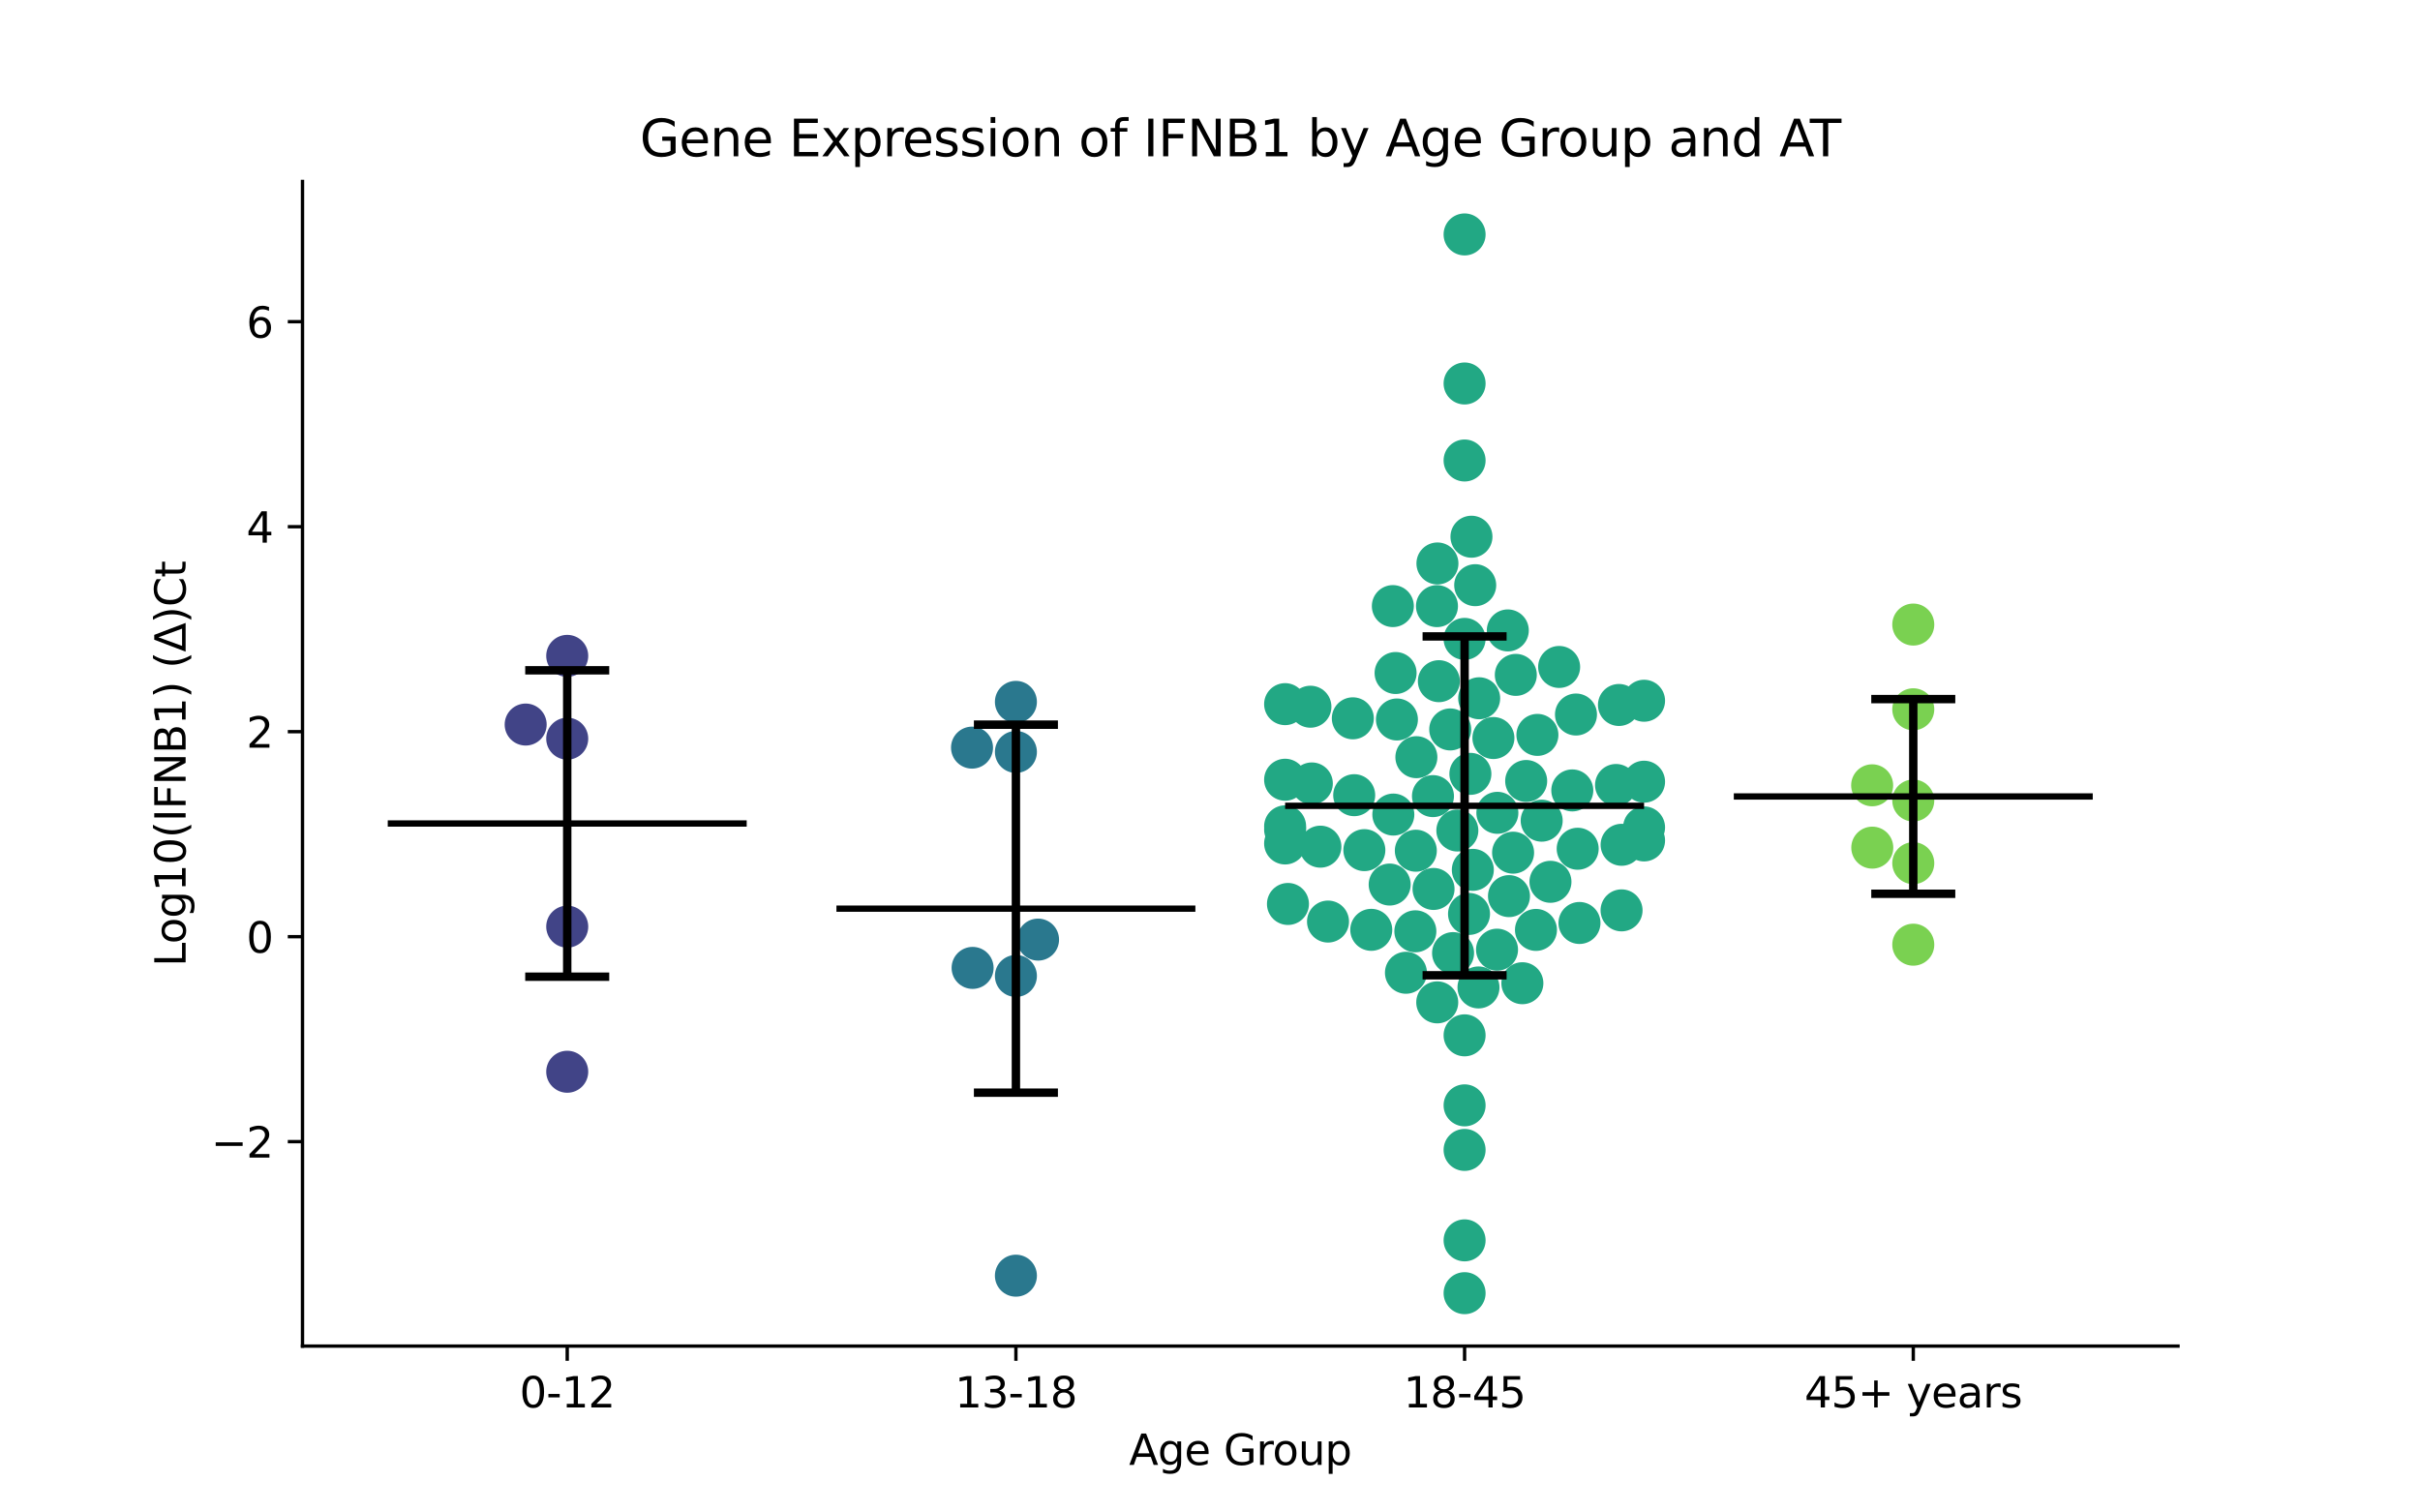<?xml version="1.0" encoding="utf-8" standalone="no"?>
<!DOCTYPE svg PUBLIC "-//W3C//DTD SVG 1.1//EN"
  "http://www.w3.org/Graphics/SVG/1.1/DTD/svg11.dtd">
<svg xmlns:xlink="http://www.w3.org/1999/xlink" width="576pt" height="360pt" viewBox="0 0 576 360" xmlns="http://www.w3.org/2000/svg" version="1.1">
 <defs>
  <style type="text/css">*{stroke-linejoin: round; stroke-linecap: butt}</style>
 </defs>
 <g id="figure_1">
  <g id="patch_1">
   <path d="M 0 360 
L 576 360 
L 576 0 
L 0 0 
z
" style="fill: #ffffff"/>
  </g>
  <g id="axes_1">
   <g id="patch_2">
    <path d="M 72 320.4 
L 518.4 320.4 
L 518.4 43.2 
L 72 43.2 
z
" style="fill: #ffffff"/>
   </g>
   <g id="PathCollection_1">
    <defs>
     <path id="C0_0_9b135fc3e0" d="M 0 5 
C 1.326 5 2.598 4.473 3.536 3.536 
C 4.473 2.598 5 1.326 5 -0 
C 5 -1.326 4.473 -2.598 3.536 -3.536 
C 2.598 -4.473 1.326 -5 0 -5 
C -1.326 -5 -2.598 -4.473 -3.536 -3.536 
C -4.473 -2.598 -5 -1.326 -5 0 
C -5 1.326 -4.473 2.598 -3.536 3.536 
C -2.598 4.473 -1.326 5 0 5 
z
"/>
    </defs>
    <g clip-path="url(#pac844cb99a)">
     <use xlink:href="#C0_0_9b135fc3e0" x="135.009" y="156.108" style="fill: #414487"/>
    </g>
    <g clip-path="url(#pac844cb99a)">
     <use xlink:href="#C0_0_9b135fc3e0" x="125.119" y="172.456" style="fill: #414487"/>
    </g>
    <g clip-path="url(#pac844cb99a)">
     <use xlink:href="#C0_0_9b135fc3e0" x="135.009" y="175.817" style="fill: #414487"/>
    </g>
    <g clip-path="url(#pac844cb99a)">
     <use xlink:href="#C0_0_9b135fc3e0" x="135.009" y="220.557" style="fill: #414487"/>
    </g>
    <g clip-path="url(#pac844cb99a)">
     <use xlink:href="#C0_0_9b135fc3e0" x="135.009" y="255.097" style="fill: #414487"/>
    </g>
   </g>
   <g id="PathCollection_2">
    <defs>
     <path id="C1_0_0a080a04d5" d="M 0 5 
C 1.326 5 2.598 4.473 3.536 3.536 
C 4.473 2.598 5 1.326 5 -0 
C 5 -1.326 4.473 -2.598 3.536 -3.536 
C 2.598 -4.473 1.326 -5 0 -5 
C -1.326 -5 -2.598 -4.473 -3.536 -3.536 
C -4.473 -2.598 -5 -1.326 -5 0 
C -5 1.326 -4.473 2.598 -3.536 3.536 
C -2.598 4.473 -1.326 5 0 5 
z
"/>
    </defs>
    <g clip-path="url(#pac844cb99a)">
     <use xlink:href="#C1_0_0a080a04d5" x="241.803" y="167.059" style="fill: #2a788e"/>
    </g>
    <g clip-path="url(#pac844cb99a)">
     <use xlink:href="#C1_0_0a080a04d5" x="241.803" y="303.636" style="fill: #2a788e"/>
    </g>
    <g clip-path="url(#pac844cb99a)">
     <use xlink:href="#C1_0_0a080a04d5" x="247.074" y="223.645" style="fill: #2a788e"/>
    </g>
    <g clip-path="url(#pac844cb99a)">
     <use xlink:href="#C1_0_0a080a04d5" x="231.497" y="230.378" style="fill: #2a788e"/>
    </g>
    <g clip-path="url(#pac844cb99a)">
     <use xlink:href="#C1_0_0a080a04d5" x="241.803" y="232.294" style="fill: #2a788e"/>
    </g>
    <g clip-path="url(#pac844cb99a)">
     <use xlink:href="#C1_0_0a080a04d5" x="231.358" y="177.949" style="fill: #2a788e"/>
    </g>
    <g clip-path="url(#pac844cb99a)">
     <use xlink:href="#C1_0_0a080a04d5" x="241.803" y="178.976" style="fill: #2a788e"/>
    </g>
   </g>
   <g id="PathCollection_3">
    <defs>
     <path id="C2_0_e06a144f30" d="M 0 5 
C 1.326 5 2.598 4.473 3.536 3.536 
C 4.473 2.598 5 1.326 5 -0 
C 5 -1.326 4.473 -2.598 3.536 -3.536 
C 2.598 -4.473 1.326 -5 0 -5 
C -1.326 -5 -2.598 -4.473 -3.536 -3.536 
C -4.473 -2.598 -5 -1.326 -5 0 
C -5 1.326 -4.473 2.598 -3.536 3.536 
C -2.598 4.473 -1.326 5 0 5 
z
"/>
    </defs>
    <g clip-path="url(#pac844cb99a)">
     <use xlink:href="#C2_0_e06a144f30" x="351.122" y="139.284" style="fill: #22a884"/>
    </g>
    <g clip-path="url(#pac844cb99a)">
     <use xlink:href="#C2_0_e06a144f30" x="348.597" y="307.8" style="fill: #22a884"/>
    </g>
    <g clip-path="url(#pac844cb99a)">
     <use xlink:href="#C2_0_e06a144f30" x="346.874" y="197.676" style="fill: #22a884"/>
    </g>
    <g clip-path="url(#pac844cb99a)">
     <use xlink:href="#C2_0_e06a144f30" x="391.315" y="166.789" style="fill: #22a884"/>
    </g>
    <g clip-path="url(#pac844cb99a)">
     <use xlink:href="#C2_0_e06a144f30" x="348.597" y="55.8" style="fill: #22a884"/>
    </g>
    <g clip-path="url(#pac844cb99a)">
     <use xlink:href="#C2_0_e06a144f30" x="332.491" y="171.251" style="fill: #22a884"/>
    </g>
    <g clip-path="url(#pac844cb99a)">
     <use xlink:href="#C2_0_e06a144f30" x="321.995" y="170.973" style="fill: #22a884"/>
    </g>
    <g clip-path="url(#pac844cb99a)">
     <use xlink:href="#C2_0_e06a144f30" x="342.021" y="144.272" style="fill: #22a884"/>
    </g>
    <g clip-path="url(#pac844cb99a)">
     <use xlink:href="#C2_0_e06a144f30" x="348.597" y="109.606" style="fill: #22a884"/>
    </g>
    <g clip-path="url(#pac844cb99a)">
     <use xlink:href="#C2_0_e06a144f30" x="352.065" y="166.201" style="fill: #22a884"/>
    </g>
    <g clip-path="url(#pac844cb99a)">
     <use xlink:href="#C2_0_e06a144f30" x="331.636" y="193.884" style="fill: #22a884"/>
    </g>
    <g clip-path="url(#pac844cb99a)">
     <use xlink:href="#C2_0_e06a144f30" x="305.879" y="185.593" style="fill: #22a884"/>
    </g>
    <g clip-path="url(#pac844cb99a)">
     <use xlink:href="#C2_0_e06a144f30" x="305.879" y="167.599" style="fill: #22a884"/>
    </g>
    <g clip-path="url(#pac844cb99a)">
     <use xlink:href="#C2_0_e06a144f30" x="391.315" y="186.06" style="fill: #22a884"/>
    </g>
    <g clip-path="url(#pac844cb99a)">
     <use xlink:href="#C2_0_e06a144f30" x="348.597" y="263.096" style="fill: #22a884"/>
    </g>
    <g clip-path="url(#pac844cb99a)">
     <use xlink:href="#C2_0_e06a144f30" x="305.879" y="197.453" style="fill: #22a884"/>
    </g>
    <g clip-path="url(#pac844cb99a)">
     <use xlink:href="#C2_0_e06a144f30" x="322.321" y="189.269" style="fill: #22a884"/>
    </g>
    <g clip-path="url(#pac844cb99a)">
     <use xlink:href="#C2_0_e06a144f30" x="314.275" y="201.523" style="fill: #22a884"/>
    </g>
    <g clip-path="url(#pac844cb99a)">
     <use xlink:href="#C2_0_e06a144f30" x="350.232" y="127.75" style="fill: #22a884"/>
    </g>
    <g clip-path="url(#pac844cb99a)">
     <use xlink:href="#C2_0_e06a144f30" x="337.121" y="180.226" style="fill: #22a884"/>
    </g>
    <g clip-path="url(#pac844cb99a)">
     <use xlink:href="#C2_0_e06a144f30" x="384.643" y="186.842" style="fill: #22a884"/>
    </g>
    <g clip-path="url(#pac844cb99a)">
     <use xlink:href="#C2_0_e06a144f30" x="349.652" y="217.532" style="fill: #22a884"/>
    </g>
    <g clip-path="url(#pac844cb99a)">
     <use xlink:href="#C2_0_e06a144f30" x="363.255" y="185.892" style="fill: #22a884"/>
    </g>
    <g clip-path="url(#pac844cb99a)">
     <use xlink:href="#C2_0_e06a144f30" x="375.11" y="170.069" style="fill: #22a884"/>
    </g>
    <g clip-path="url(#pac844cb99a)">
     <use xlink:href="#C2_0_e06a144f30" x="366.945" y="195.337" style="fill: #22a884"/>
    </g>
    <g clip-path="url(#pac844cb99a)">
     <use xlink:href="#C2_0_e06a144f30" x="385.958" y="216.685" style="fill: #22a884"/>
    </g>
    <g clip-path="url(#pac844cb99a)">
     <use xlink:href="#C2_0_e06a144f30" x="345.179" y="173.619" style="fill: #22a884"/>
    </g>
    <g clip-path="url(#pac844cb99a)">
     <use xlink:href="#C2_0_e06a144f30" x="348.597" y="295.229" style="fill: #22a884"/>
    </g>
    <g clip-path="url(#pac844cb99a)">
     <use xlink:href="#C2_0_e06a144f30" x="311.903" y="168.213" style="fill: #22a884"/>
    </g>
    <g clip-path="url(#pac844cb99a)">
     <use xlink:href="#C2_0_e06a144f30" x="348.597" y="273.701" style="fill: #22a884"/>
    </g>
    <g clip-path="url(#pac844cb99a)">
     <use xlink:href="#C2_0_e06a144f30" x="360.789" y="160.636" style="fill: #22a884"/>
    </g>
    <g clip-path="url(#pac844cb99a)">
     <use xlink:href="#C2_0_e06a144f30" x="348.597" y="246.429" style="fill: #22a884"/>
    </g>
    <g clip-path="url(#pac844cb99a)">
     <use xlink:href="#C2_0_e06a144f30" x="356.398" y="193.466" style="fill: #22a884"/>
    </g>
    <g clip-path="url(#pac844cb99a)">
     <use xlink:href="#C2_0_e06a144f30" x="348.597" y="91.276" style="fill: #22a884"/>
    </g>
    <g clip-path="url(#pac844cb99a)">
     <use xlink:href="#C2_0_e06a144f30" x="342.088" y="238.582" style="fill: #22a884"/>
    </g>
    <g clip-path="url(#pac844cb99a)">
     <use xlink:href="#C2_0_e06a144f30" x="336.99" y="202.486" style="fill: #22a884"/>
    </g>
    <g clip-path="url(#pac844cb99a)">
     <use xlink:href="#C2_0_e06a144f30" x="349.974" y="184.193" style="fill: #22a884"/>
    </g>
    <g clip-path="url(#pac844cb99a)">
     <use xlink:href="#C2_0_e06a144f30" x="342.473" y="162.134" style="fill: #22a884"/>
    </g>
    <g clip-path="url(#pac844cb99a)">
     <use xlink:href="#C2_0_e06a144f30" x="342.134" y="134.115" style="fill: #22a884"/>
    </g>
    <g clip-path="url(#pac844cb99a)">
     <use xlink:href="#C2_0_e06a144f30" x="374.231" y="188.136" style="fill: #22a884"/>
    </g>
    <g clip-path="url(#pac844cb99a)">
     <use xlink:href="#C2_0_e06a144f30" x="331.521" y="144.263" style="fill: #22a884"/>
    </g>
    <g clip-path="url(#pac844cb99a)">
     <use xlink:href="#C2_0_e06a144f30" x="305.879" y="200.761" style="fill: #22a884"/>
    </g>
    <g clip-path="url(#pac844cb99a)">
     <use xlink:href="#C2_0_e06a144f30" x="391.315" y="196.938" style="fill: #22a884"/>
    </g>
    <g clip-path="url(#pac844cb99a)">
     <use xlink:href="#C2_0_e06a144f30" x="312.24" y="186.472" style="fill: #22a884"/>
    </g>
    <g clip-path="url(#pac844cb99a)">
     <use xlink:href="#C2_0_e06a144f30" x="385.336" y="167.798" style="fill: #22a884"/>
    </g>
    <g clip-path="url(#pac844cb99a)">
     <use xlink:href="#C2_0_e06a144f30" x="355.457" y="175.665" style="fill: #22a884"/>
    </g>
    <g clip-path="url(#pac844cb99a)">
     <use xlink:href="#C2_0_e06a144f30" x="362.35" y="234.026" style="fill: #22a884"/>
    </g>
    <g clip-path="url(#pac844cb99a)">
     <use xlink:href="#C2_0_e06a144f30" x="305.879" y="196.683" style="fill: #22a884"/>
    </g>
    <g clip-path="url(#pac844cb99a)">
     <use xlink:href="#C2_0_e06a144f30" x="348.597" y="152.068" style="fill: #22a884"/>
    </g>
    <g clip-path="url(#pac844cb99a)">
     <use xlink:href="#C2_0_e06a144f30" x="360.141" y="202.953" style="fill: #22a884"/>
    </g>
    <g clip-path="url(#pac844cb99a)">
     <use xlink:href="#C2_0_e06a144f30" x="358.882" y="150.053" style="fill: #22a884"/>
    </g>
    <g clip-path="url(#pac844cb99a)">
     <use xlink:href="#C2_0_e06a144f30" x="371.1" y="158.748" style="fill: #22a884"/>
    </g>
    <g clip-path="url(#pac844cb99a)">
     <use xlink:href="#C2_0_e06a144f30" x="324.739" y="202.35" style="fill: #22a884"/>
    </g>
    <g clip-path="url(#pac844cb99a)">
     <use xlink:href="#C2_0_e06a144f30" x="334.638" y="231.535" style="fill: #22a884"/>
    </g>
    <g clip-path="url(#pac844cb99a)">
     <use xlink:href="#C2_0_e06a144f30" x="375.514" y="202.018" style="fill: #22a884"/>
    </g>
    <g clip-path="url(#pac844cb99a)">
     <use xlink:href="#C2_0_e06a144f30" x="326.384" y="221.318" style="fill: #22a884"/>
    </g>
    <g clip-path="url(#pac844cb99a)">
     <use xlink:href="#C2_0_e06a144f30" x="356.319" y="226.04" style="fill: #22a884"/>
    </g>
    <g clip-path="url(#pac844cb99a)">
     <use xlink:href="#C2_0_e06a144f30" x="330.765" y="210.539" style="fill: #22a884"/>
    </g>
    <g clip-path="url(#pac844cb99a)">
     <use xlink:href="#C2_0_e06a144f30" x="350.558" y="207.04" style="fill: #22a884"/>
    </g>
    <g clip-path="url(#pac844cb99a)">
     <use xlink:href="#C2_0_e06a144f30" x="385.967" y="201.078" style="fill: #22a884"/>
    </g>
    <g clip-path="url(#pac844cb99a)">
     <use xlink:href="#C2_0_e06a144f30" x="345.854" y="226.855" style="fill: #22a884"/>
    </g>
    <g clip-path="url(#pac844cb99a)">
     <use xlink:href="#C2_0_e06a144f30" x="341.207" y="211.589" style="fill: #22a884"/>
    </g>
    <g clip-path="url(#pac844cb99a)">
     <use xlink:href="#C2_0_e06a144f30" x="306.555" y="215.16" style="fill: #22a884"/>
    </g>
    <g clip-path="url(#pac844cb99a)">
     <use xlink:href="#C2_0_e06a144f30" x="359.162" y="213.293" style="fill: #22a884"/>
    </g>
    <g clip-path="url(#pac844cb99a)">
     <use xlink:href="#C2_0_e06a144f30" x="332.173" y="160.19" style="fill: #22a884"/>
    </g>
    <g clip-path="url(#pac844cb99a)">
     <use xlink:href="#C2_0_e06a144f30" x="369.034" y="209.887" style="fill: #22a884"/>
    </g>
    <g clip-path="url(#pac844cb99a)">
     <use xlink:href="#C2_0_e06a144f30" x="351.903" y="235.029" style="fill: #22a884"/>
    </g>
    <g clip-path="url(#pac844cb99a)">
     <use xlink:href="#C2_0_e06a144f30" x="316.089" y="219.35" style="fill: #22a884"/>
    </g>
    <g clip-path="url(#pac844cb99a)">
     <use xlink:href="#C2_0_e06a144f30" x="365.585" y="221.337" style="fill: #22a884"/>
    </g>
    <g clip-path="url(#pac844cb99a)">
     <use xlink:href="#C2_0_e06a144f30" x="336.878" y="221.667" style="fill: #22a884"/>
    </g>
    <g clip-path="url(#pac844cb99a)">
     <use xlink:href="#C2_0_e06a144f30" x="391.315" y="200.039" style="fill: #22a884"/>
    </g>
    <g clip-path="url(#pac844cb99a)">
     <use xlink:href="#C2_0_e06a144f30" x="365.928" y="174.92" style="fill: #22a884"/>
    </g>
    <g clip-path="url(#pac844cb99a)">
     <use xlink:href="#C2_0_e06a144f30" x="341.07" y="189.492" style="fill: #22a884"/>
    </g>
    <g clip-path="url(#pac844cb99a)">
     <use xlink:href="#C2_0_e06a144f30" x="375.941" y="219.685" style="fill: #22a884"/>
    </g>
   </g>
   <g id="PathCollection_4">
    <defs>
     <path id="C3_0_643bc272af" d="M 0 5 
C 1.326 5 2.598 4.473 3.536 3.536 
C 4.473 2.598 5 1.326 5 -0 
C 5 -1.326 4.473 -2.598 3.536 -3.536 
C 2.598 -4.473 1.326 -5 0 -5 
C -1.326 -5 -2.598 -4.473 -3.536 -3.536 
C -4.473 -2.598 -5 -1.326 -5 0 
C -5 1.326 -4.473 2.598 -3.536 3.536 
C -2.598 4.473 -1.326 5 0 5 
z
"/>
    </defs>
    <g clip-path="url(#pac844cb99a)">
     <use xlink:href="#C3_0_643bc272af" x="455.391" y="148.658" style="fill: #7ad151"/>
    </g>
    <g clip-path="url(#pac844cb99a)">
     <use xlink:href="#C3_0_643bc272af" x="455.391" y="205.451" style="fill: #7ad151"/>
    </g>
    <g clip-path="url(#pac844cb99a)">
     <use xlink:href="#C3_0_643bc272af" x="445.603" y="186.917" style="fill: #7ad151"/>
    </g>
    <g clip-path="url(#pac844cb99a)">
     <use xlink:href="#C3_0_643bc272af" x="455.391" y="168.825" style="fill: #7ad151"/>
    </g>
    <g clip-path="url(#pac844cb99a)">
     <use xlink:href="#C3_0_643bc272af" x="455.391" y="190.535" style="fill: #7ad151"/>
    </g>
    <g clip-path="url(#pac844cb99a)">
     <use xlink:href="#C3_0_643bc272af" x="445.635" y="201.755" style="fill: #7ad151"/>
    </g>
    <g clip-path="url(#pac844cb99a)">
     <use xlink:href="#C3_0_643bc272af" x="455.391" y="224.854" style="fill: #7ad151"/>
    </g>
   </g>
   <g id="matplotlib.axis_1">
    <g id="xtick_1">
     <g id="line2d_1">
      <defs>
       <path id="md1a06139c4" d="M 0 0 
L 0 3.5 
" style="stroke: #000000; stroke-width: 0.8"/>
      </defs>
      <g>
       <use xlink:href="#md1a06139c4" x="135.009" y="320.4" style="stroke: #000000; stroke-width: 0.8"/>
      </g>
     </g>
     <g id="text_1">
      <!-- 0-12 -->
      <g transform="translate(123.661 334.998) scale(0.1 -0.1)">
       <defs>
        <path id="DejaVuSans-30" d="M 2034 4250 
Q 1547 4250 1301 3770 
Q 1056 3291 1056 2328 
Q 1056 1369 1301 889 
Q 1547 409 2034 409 
Q 2525 409 2770 889 
Q 3016 1369 3016 2328 
Q 3016 3291 2770 3770 
Q 2525 4250 2034 4250 
z
M 2034 4750 
Q 2819 4750 3233 4129 
Q 3647 3509 3647 2328 
Q 3647 1150 3233 529 
Q 2819 -91 2034 -91 
Q 1250 -91 836 529 
Q 422 1150 422 2328 
Q 422 3509 836 4129 
Q 1250 4750 2034 4750 
z
" transform="scale(0.016)"/>
        <path id="DejaVuSans-2d" d="M 313 2009 
L 1997 2009 
L 1997 1497 
L 313 1497 
L 313 2009 
z
" transform="scale(0.016)"/>
        <path id="DejaVuSans-31" d="M 794 531 
L 1825 531 
L 1825 4091 
L 703 3866 
L 703 4441 
L 1819 4666 
L 2450 4666 
L 2450 531 
L 3481 531 
L 3481 0 
L 794 0 
L 794 531 
z
" transform="scale(0.016)"/>
        <path id="DejaVuSans-32" d="M 1228 531 
L 3431 531 
L 3431 0 
L 469 0 
L 469 531 
Q 828 903 1448 1529 
Q 2069 2156 2228 2338 
Q 2531 2678 2651 2914 
Q 2772 3150 2772 3378 
Q 2772 3750 2511 3984 
Q 2250 4219 1831 4219 
Q 1534 4219 1204 4116 
Q 875 4013 500 3803 
L 500 4441 
Q 881 4594 1212 4672 
Q 1544 4750 1819 4750 
Q 2544 4750 2975 4387 
Q 3406 4025 3406 3419 
Q 3406 3131 3298 2873 
Q 3191 2616 2906 2266 
Q 2828 2175 2409 1742 
Q 1991 1309 1228 531 
z
" transform="scale(0.016)"/>
       </defs>
       <use xlink:href="#DejaVuSans-30"/>
       <use xlink:href="#DejaVuSans-2d" x="63.623"/>
       <use xlink:href="#DejaVuSans-31" x="99.707"/>
       <use xlink:href="#DejaVuSans-32" x="163.33"/>
      </g>
     </g>
    </g>
    <g id="xtick_2">
     <g id="line2d_2">
      <g>
       <use xlink:href="#md1a06139c4" x="241.803" y="320.4" style="stroke: #000000; stroke-width: 0.8"/>
      </g>
     </g>
     <g id="text_2">
      <!-- 13-18 -->
      <g transform="translate(227.274 334.998) scale(0.1 -0.1)">
       <defs>
        <path id="DejaVuSans-33" d="M 2597 2516 
Q 3050 2419 3304 2112 
Q 3559 1806 3559 1356 
Q 3559 666 3084 287 
Q 2609 -91 1734 -91 
Q 1441 -91 1130 -33 
Q 819 25 488 141 
L 488 750 
Q 750 597 1062 519 
Q 1375 441 1716 441 
Q 2309 441 2620 675 
Q 2931 909 2931 1356 
Q 2931 1769 2642 2001 
Q 2353 2234 1838 2234 
L 1294 2234 
L 1294 2753 
L 1863 2753 
Q 2328 2753 2575 2939 
Q 2822 3125 2822 3475 
Q 2822 3834 2567 4026 
Q 2313 4219 1838 4219 
Q 1578 4219 1281 4162 
Q 984 4106 628 3988 
L 628 4550 
Q 988 4650 1302 4700 
Q 1616 4750 1894 4750 
Q 2613 4750 3031 4423 
Q 3450 4097 3450 3541 
Q 3450 3153 3228 2886 
Q 3006 2619 2597 2516 
z
" transform="scale(0.016)"/>
        <path id="DejaVuSans-38" d="M 2034 2216 
Q 1584 2216 1326 1975 
Q 1069 1734 1069 1313 
Q 1069 891 1326 650 
Q 1584 409 2034 409 
Q 2484 409 2743 651 
Q 3003 894 3003 1313 
Q 3003 1734 2745 1975 
Q 2488 2216 2034 2216 
z
M 1403 2484 
Q 997 2584 770 2862 
Q 544 3141 544 3541 
Q 544 4100 942 4425 
Q 1341 4750 2034 4750 
Q 2731 4750 3128 4425 
Q 3525 4100 3525 3541 
Q 3525 3141 3298 2862 
Q 3072 2584 2669 2484 
Q 3125 2378 3379 2068 
Q 3634 1759 3634 1313 
Q 3634 634 3220 271 
Q 2806 -91 2034 -91 
Q 1263 -91 848 271 
Q 434 634 434 1313 
Q 434 1759 690 2068 
Q 947 2378 1403 2484 
z
M 1172 3481 
Q 1172 3119 1398 2916 
Q 1625 2713 2034 2713 
Q 2441 2713 2670 2916 
Q 2900 3119 2900 3481 
Q 2900 3844 2670 4047 
Q 2441 4250 2034 4250 
Q 1625 4250 1398 4047 
Q 1172 3844 1172 3481 
z
" transform="scale(0.016)"/>
       </defs>
       <use xlink:href="#DejaVuSans-31"/>
       <use xlink:href="#DejaVuSans-33" x="63.623"/>
       <use xlink:href="#DejaVuSans-2d" x="127.246"/>
       <use xlink:href="#DejaVuSans-31" x="163.33"/>
       <use xlink:href="#DejaVuSans-38" x="226.953"/>
      </g>
     </g>
    </g>
    <g id="xtick_3">
     <g id="line2d_3">
      <g>
       <use xlink:href="#md1a06139c4" x="348.597" y="320.4" style="stroke: #000000; stroke-width: 0.8"/>
      </g>
     </g>
     <g id="text_3">
      <!-- 18-45 -->
      <g transform="translate(334.068 334.998) scale(0.1 -0.1)">
       <defs>
        <path id="DejaVuSans-34" d="M 2419 4116 
L 825 1625 
L 2419 1625 
L 2419 4116 
z
M 2253 4666 
L 3047 4666 
L 3047 1625 
L 3713 1625 
L 3713 1100 
L 3047 1100 
L 3047 0 
L 2419 0 
L 2419 1100 
L 313 1100 
L 313 1709 
L 2253 4666 
z
" transform="scale(0.016)"/>
        <path id="DejaVuSans-35" d="M 691 4666 
L 3169 4666 
L 3169 4134 
L 1269 4134 
L 1269 2991 
Q 1406 3038 1543 3061 
Q 1681 3084 1819 3084 
Q 2600 3084 3056 2656 
Q 3513 2228 3513 1497 
Q 3513 744 3044 326 
Q 2575 -91 1722 -91 
Q 1428 -91 1123 -41 
Q 819 9 494 109 
L 494 744 
Q 775 591 1075 516 
Q 1375 441 1709 441 
Q 2250 441 2565 725 
Q 2881 1009 2881 1497 
Q 2881 1984 2565 2268 
Q 2250 2553 1709 2553 
Q 1456 2553 1204 2497 
Q 953 2441 691 2322 
L 691 4666 
z
" transform="scale(0.016)"/>
       </defs>
       <use xlink:href="#DejaVuSans-31"/>
       <use xlink:href="#DejaVuSans-38" x="63.623"/>
       <use xlink:href="#DejaVuSans-2d" x="127.246"/>
       <use xlink:href="#DejaVuSans-34" x="163.33"/>
       <use xlink:href="#DejaVuSans-35" x="226.953"/>
      </g>
     </g>
    </g>
    <g id="xtick_4">
     <g id="line2d_4">
      <g>
       <use xlink:href="#md1a06139c4" x="455.391" y="320.4" style="stroke: #000000; stroke-width: 0.8"/>
      </g>
     </g>
     <g id="text_4">
      <!-- 45+ years -->
      <g transform="translate(429.49 334.998) scale(0.1 -0.1)">
       <defs>
        <path id="DejaVuSans-2b" d="M 2944 4013 
L 2944 2272 
L 4684 2272 
L 4684 1741 
L 2944 1741 
L 2944 0 
L 2419 0 
L 2419 1741 
L 678 1741 
L 678 2272 
L 2419 2272 
L 2419 4013 
L 2944 4013 
z
" transform="scale(0.016)"/>
        <path id="DejaVuSans-20" transform="scale(0.016)"/>
        <path id="DejaVuSans-79" d="M 2059 -325 
Q 1816 -950 1584 -1140 
Q 1353 -1331 966 -1331 
L 506 -1331 
L 506 -850 
L 844 -850 
Q 1081 -850 1212 -737 
Q 1344 -625 1503 -206 
L 1606 56 
L 191 3500 
L 800 3500 
L 1894 763 
L 2988 3500 
L 3597 3500 
L 2059 -325 
z
" transform="scale(0.016)"/>
        <path id="DejaVuSans-65" d="M 3597 1894 
L 3597 1613 
L 953 1613 
Q 991 1019 1311 708 
Q 1631 397 2203 397 
Q 2534 397 2845 478 
Q 3156 559 3463 722 
L 3463 178 
Q 3153 47 2828 -22 
Q 2503 -91 2169 -91 
Q 1331 -91 842 396 
Q 353 884 353 1716 
Q 353 2575 817 3079 
Q 1281 3584 2069 3584 
Q 2775 3584 3186 3129 
Q 3597 2675 3597 1894 
z
M 3022 2063 
Q 3016 2534 2758 2815 
Q 2500 3097 2075 3097 
Q 1594 3097 1305 2825 
Q 1016 2553 972 2059 
L 3022 2063 
z
" transform="scale(0.016)"/>
        <path id="DejaVuSans-61" d="M 2194 1759 
Q 1497 1759 1228 1600 
Q 959 1441 959 1056 
Q 959 750 1161 570 
Q 1363 391 1709 391 
Q 2188 391 2477 730 
Q 2766 1069 2766 1631 
L 2766 1759 
L 2194 1759 
z
M 3341 1997 
L 3341 0 
L 2766 0 
L 2766 531 
Q 2569 213 2275 61 
Q 1981 -91 1556 -91 
Q 1019 -91 701 211 
Q 384 513 384 1019 
Q 384 1609 779 1909 
Q 1175 2209 1959 2209 
L 2766 2209 
L 2766 2266 
Q 2766 2663 2505 2880 
Q 2244 3097 1772 3097 
Q 1472 3097 1187 3025 
Q 903 2953 641 2809 
L 641 3341 
Q 956 3463 1253 3523 
Q 1550 3584 1831 3584 
Q 2591 3584 2966 3190 
Q 3341 2797 3341 1997 
z
" transform="scale(0.016)"/>
        <path id="DejaVuSans-72" d="M 2631 2963 
Q 2534 3019 2420 3045 
Q 2306 3072 2169 3072 
Q 1681 3072 1420 2755 
Q 1159 2438 1159 1844 
L 1159 0 
L 581 0 
L 581 3500 
L 1159 3500 
L 1159 2956 
Q 1341 3275 1631 3429 
Q 1922 3584 2338 3584 
Q 2397 3584 2469 3576 
Q 2541 3569 2628 3553 
L 2631 2963 
z
" transform="scale(0.016)"/>
        <path id="DejaVuSans-73" d="M 2834 3397 
L 2834 2853 
Q 2591 2978 2328 3040 
Q 2066 3103 1784 3103 
Q 1356 3103 1142 2972 
Q 928 2841 928 2578 
Q 928 2378 1081 2264 
Q 1234 2150 1697 2047 
L 1894 2003 
Q 2506 1872 2764 1633 
Q 3022 1394 3022 966 
Q 3022 478 2636 193 
Q 2250 -91 1575 -91 
Q 1294 -91 989 -36 
Q 684 19 347 128 
L 347 722 
Q 666 556 975 473 
Q 1284 391 1588 391 
Q 1994 391 2212 530 
Q 2431 669 2431 922 
Q 2431 1156 2273 1281 
Q 2116 1406 1581 1522 
L 1381 1569 
Q 847 1681 609 1914 
Q 372 2147 372 2553 
Q 372 3047 722 3315 
Q 1072 3584 1716 3584 
Q 2034 3584 2315 3537 
Q 2597 3491 2834 3397 
z
" transform="scale(0.016)"/>
       </defs>
       <use xlink:href="#DejaVuSans-34"/>
       <use xlink:href="#DejaVuSans-35" x="63.623"/>
       <use xlink:href="#DejaVuSans-2b" x="127.246"/>
       <use xlink:href="#DejaVuSans-20" x="211.035"/>
       <use xlink:href="#DejaVuSans-79" x="242.822"/>
       <use xlink:href="#DejaVuSans-65" x="302.002"/>
       <use xlink:href="#DejaVuSans-61" x="363.525"/>
       <use xlink:href="#DejaVuSans-72" x="424.805"/>
       <use xlink:href="#DejaVuSans-73" x="465.918"/>
      </g>
     </g>
    </g>
    <g id="text_5">
     <!-- Age Group -->
     <g transform="translate(268.72 348.677) scale(0.1 -0.1)">
      <defs>
       <path id="DejaVuSans-41" d="M 2188 4044 
L 1331 1722 
L 3047 1722 
L 2188 4044 
z
M 1831 4666 
L 2547 4666 
L 4325 0 
L 3669 0 
L 3244 1197 
L 1141 1197 
L 716 0 
L 50 0 
L 1831 4666 
z
" transform="scale(0.016)"/>
       <path id="DejaVuSans-67" d="M 2906 1791 
Q 2906 2416 2648 2759 
Q 2391 3103 1925 3103 
Q 1463 3103 1205 2759 
Q 947 2416 947 1791 
Q 947 1169 1205 825 
Q 1463 481 1925 481 
Q 2391 481 2648 825 
Q 2906 1169 2906 1791 
z
M 3481 434 
Q 3481 -459 3084 -895 
Q 2688 -1331 1869 -1331 
Q 1566 -1331 1297 -1286 
Q 1028 -1241 775 -1147 
L 775 -588 
Q 1028 -725 1275 -790 
Q 1522 -856 1778 -856 
Q 2344 -856 2625 -561 
Q 2906 -266 2906 331 
L 2906 616 
Q 2728 306 2450 153 
Q 2172 0 1784 0 
Q 1141 0 747 490 
Q 353 981 353 1791 
Q 353 2603 747 3093 
Q 1141 3584 1784 3584 
Q 2172 3584 2450 3431 
Q 2728 3278 2906 2969 
L 2906 3500 
L 3481 3500 
L 3481 434 
z
" transform="scale(0.016)"/>
       <path id="DejaVuSans-47" d="M 3809 666 
L 3809 1919 
L 2778 1919 
L 2778 2438 
L 4434 2438 
L 4434 434 
Q 4069 175 3628 42 
Q 3188 -91 2688 -91 
Q 1594 -91 976 548 
Q 359 1188 359 2328 
Q 359 3472 976 4111 
Q 1594 4750 2688 4750 
Q 3144 4750 3555 4637 
Q 3966 4525 4313 4306 
L 4313 3634 
Q 3963 3931 3569 4081 
Q 3175 4231 2741 4231 
Q 1884 4231 1454 3753 
Q 1025 3275 1025 2328 
Q 1025 1384 1454 906 
Q 1884 428 2741 428 
Q 3075 428 3337 486 
Q 3600 544 3809 666 
z
" transform="scale(0.016)"/>
       <path id="DejaVuSans-6f" d="M 1959 3097 
Q 1497 3097 1228 2736 
Q 959 2375 959 1747 
Q 959 1119 1226 758 
Q 1494 397 1959 397 
Q 2419 397 2687 759 
Q 2956 1122 2956 1747 
Q 2956 2369 2687 2733 
Q 2419 3097 1959 3097 
z
M 1959 3584 
Q 2709 3584 3137 3096 
Q 3566 2609 3566 1747 
Q 3566 888 3137 398 
Q 2709 -91 1959 -91 
Q 1206 -91 779 398 
Q 353 888 353 1747 
Q 353 2609 779 3096 
Q 1206 3584 1959 3584 
z
" transform="scale(0.016)"/>
       <path id="DejaVuSans-75" d="M 544 1381 
L 544 3500 
L 1119 3500 
L 1119 1403 
Q 1119 906 1312 657 
Q 1506 409 1894 409 
Q 2359 409 2629 706 
Q 2900 1003 2900 1516 
L 2900 3500 
L 3475 3500 
L 3475 0 
L 2900 0 
L 2900 538 
Q 2691 219 2414 64 
Q 2138 -91 1772 -91 
Q 1169 -91 856 284 
Q 544 659 544 1381 
z
M 1991 3584 
L 1991 3584 
z
" transform="scale(0.016)"/>
       <path id="DejaVuSans-70" d="M 1159 525 
L 1159 -1331 
L 581 -1331 
L 581 3500 
L 1159 3500 
L 1159 2969 
Q 1341 3281 1617 3432 
Q 1894 3584 2278 3584 
Q 2916 3584 3314 3078 
Q 3713 2572 3713 1747 
Q 3713 922 3314 415 
Q 2916 -91 2278 -91 
Q 1894 -91 1617 61 
Q 1341 213 1159 525 
z
M 3116 1747 
Q 3116 2381 2855 2742 
Q 2594 3103 2138 3103 
Q 1681 3103 1420 2742 
Q 1159 2381 1159 1747 
Q 1159 1113 1420 752 
Q 1681 391 2138 391 
Q 2594 391 2855 752 
Q 3116 1113 3116 1747 
z
" transform="scale(0.016)"/>
      </defs>
      <use xlink:href="#DejaVuSans-41"/>
      <use xlink:href="#DejaVuSans-67" x="68.408"/>
      <use xlink:href="#DejaVuSans-65" x="131.885"/>
      <use xlink:href="#DejaVuSans-20" x="193.408"/>
      <use xlink:href="#DejaVuSans-47" x="225.195"/>
      <use xlink:href="#DejaVuSans-72" x="302.686"/>
      <use xlink:href="#DejaVuSans-6f" x="341.549"/>
      <use xlink:href="#DejaVuSans-75" x="402.73"/>
      <use xlink:href="#DejaVuSans-70" x="466.109"/>
     </g>
    </g>
   </g>
   <g id="matplotlib.axis_2">
    <g id="ytick_1">
     <g id="line2d_5">
      <defs>
       <path id="m98e4f043ea" d="M 0 0 
L -3.5 0 
" style="stroke: #000000; stroke-width: 0.8"/>
      </defs>
      <g>
       <use xlink:href="#m98e4f043ea" x="72" y="271.736" style="stroke: #000000; stroke-width: 0.8"/>
      </g>
     </g>
     <g id="text_6">
      <!-- −2 -->
      <g transform="translate(50.258 275.535) scale(0.1 -0.1)">
       <defs>
        <path id="DejaVuSans-2212" d="M 678 2272 
L 4684 2272 
L 4684 1741 
L 678 1741 
L 678 2272 
z
" transform="scale(0.016)"/>
       </defs>
       <use xlink:href="#DejaVuSans-2212"/>
       <use xlink:href="#DejaVuSans-32" x="83.789"/>
      </g>
     </g>
    </g>
    <g id="ytick_2">
     <g id="line2d_6">
      <g>
       <use xlink:href="#m98e4f043ea" x="72" y="222.946" style="stroke: #000000; stroke-width: 0.8"/>
      </g>
     </g>
     <g id="text_7">
      <!-- 0 -->
      <g transform="translate(58.638 226.745) scale(0.1 -0.1)">
       <use xlink:href="#DejaVuSans-30"/>
      </g>
     </g>
    </g>
    <g id="ytick_3">
     <g id="line2d_7">
      <g>
       <use xlink:href="#m98e4f043ea" x="72" y="174.156" style="stroke: #000000; stroke-width: 0.8"/>
      </g>
     </g>
     <g id="text_8">
      <!-- 2 -->
      <g transform="translate(58.638 177.955) scale(0.1 -0.1)">
       <use xlink:href="#DejaVuSans-32"/>
      </g>
     </g>
    </g>
    <g id="ytick_4">
     <g id="line2d_8">
      <g>
       <use xlink:href="#m98e4f043ea" x="72" y="125.365" style="stroke: #000000; stroke-width: 0.8"/>
      </g>
     </g>
     <g id="text_9">
      <!-- 4 -->
      <g transform="translate(58.638 129.164) scale(0.1 -0.1)">
       <use xlink:href="#DejaVuSans-34"/>
      </g>
     </g>
    </g>
    <g id="ytick_5">
     <g id="line2d_9">
      <g>
       <use xlink:href="#m98e4f043ea" x="72" y="76.575" style="stroke: #000000; stroke-width: 0.8"/>
      </g>
     </g>
     <g id="text_10">
      <!-- 6 -->
      <g transform="translate(58.638 80.374) scale(0.1 -0.1)">
       <defs>
        <path id="DejaVuSans-36" d="M 2113 2584 
Q 1688 2584 1439 2293 
Q 1191 2003 1191 1497 
Q 1191 994 1439 701 
Q 1688 409 2113 409 
Q 2538 409 2786 701 
Q 3034 994 3034 1497 
Q 3034 2003 2786 2293 
Q 2538 2584 2113 2584 
z
M 3366 4563 
L 3366 3988 
Q 3128 4100 2886 4159 
Q 2644 4219 2406 4219 
Q 1781 4219 1451 3797 
Q 1122 3375 1075 2522 
Q 1259 2794 1537 2939 
Q 1816 3084 2150 3084 
Q 2853 3084 3261 2657 
Q 3669 2231 3669 1497 
Q 3669 778 3244 343 
Q 2819 -91 2113 -91 
Q 1303 -91 875 529 
Q 447 1150 447 2328 
Q 447 3434 972 4092 
Q 1497 4750 2381 4750 
Q 2619 4750 2861 4703 
Q 3103 4656 3366 4563 
z
" transform="scale(0.016)"/>
       </defs>
       <use xlink:href="#DejaVuSans-36"/>
      </g>
     </g>
    </g>
    <g id="text_11">
     <!-- Log10(IFNB1) (Δ)Ct -->
     <g transform="translate(44.178 230.062) rotate(-90) scale(0.1 -0.1)">
      <defs>
       <path id="DejaVuSans-4c" d="M 628 4666 
L 1259 4666 
L 1259 531 
L 3531 531 
L 3531 0 
L 628 0 
L 628 4666 
z
" transform="scale(0.016)"/>
       <path id="DejaVuSans-28" d="M 1984 4856 
Q 1566 4138 1362 3434 
Q 1159 2731 1159 2009 
Q 1159 1288 1364 580 
Q 1569 -128 1984 -844 
L 1484 -844 
Q 1016 -109 783 600 
Q 550 1309 550 2009 
Q 550 2706 781 3412 
Q 1013 4119 1484 4856 
L 1984 4856 
z
" transform="scale(0.016)"/>
       <path id="DejaVuSans-49" d="M 628 4666 
L 1259 4666 
L 1259 0 
L 628 0 
L 628 4666 
z
" transform="scale(0.016)"/>
       <path id="DejaVuSans-46" d="M 628 4666 
L 3309 4666 
L 3309 4134 
L 1259 4134 
L 1259 2759 
L 3109 2759 
L 3109 2228 
L 1259 2228 
L 1259 0 
L 628 0 
L 628 4666 
z
" transform="scale(0.016)"/>
       <path id="DejaVuSans-4e" d="M 628 4666 
L 1478 4666 
L 3547 763 
L 3547 4666 
L 4159 4666 
L 4159 0 
L 3309 0 
L 1241 3903 
L 1241 0 
L 628 0 
L 628 4666 
z
" transform="scale(0.016)"/>
       <path id="DejaVuSans-42" d="M 1259 2228 
L 1259 519 
L 2272 519 
Q 2781 519 3026 730 
Q 3272 941 3272 1375 
Q 3272 1813 3026 2020 
Q 2781 2228 2272 2228 
L 1259 2228 
z
M 1259 4147 
L 1259 2741 
L 2194 2741 
Q 2656 2741 2882 2914 
Q 3109 3088 3109 3444 
Q 3109 3797 2882 3972 
Q 2656 4147 2194 4147 
L 1259 4147 
z
M 628 4666 
L 2241 4666 
Q 2963 4666 3353 4366 
Q 3744 4066 3744 3513 
Q 3744 3084 3544 2831 
Q 3344 2578 2956 2516 
Q 3422 2416 3680 2098 
Q 3938 1781 3938 1306 
Q 3938 681 3513 340 
Q 3088 0 2303 0 
L 628 0 
L 628 4666 
z
" transform="scale(0.016)"/>
       <path id="DejaVuSans-29" d="M 513 4856 
L 1013 4856 
Q 1481 4119 1714 3412 
Q 1947 2706 1947 2009 
Q 1947 1309 1714 600 
Q 1481 -109 1013 -844 
L 513 -844 
Q 928 -128 1133 580 
Q 1338 1288 1338 2009 
Q 1338 2731 1133 3434 
Q 928 4138 513 4856 
z
" transform="scale(0.016)"/>
       <path id="DejaVuSans-394" d="M 2188 4044 
L 906 525 
L 3472 525 
L 2188 4044 
z
M 50 0 
L 1831 4666 
L 2547 4666 
L 4325 0 
L 50 0 
z
" transform="scale(0.016)"/>
       <path id="DejaVuSans-43" d="M 4122 4306 
L 4122 3641 
Q 3803 3938 3442 4084 
Q 3081 4231 2675 4231 
Q 1875 4231 1450 3742 
Q 1025 3253 1025 2328 
Q 1025 1406 1450 917 
Q 1875 428 2675 428 
Q 3081 428 3442 575 
Q 3803 722 4122 1019 
L 4122 359 
Q 3791 134 3420 21 
Q 3050 -91 2638 -91 
Q 1578 -91 968 557 
Q 359 1206 359 2328 
Q 359 3453 968 4101 
Q 1578 4750 2638 4750 
Q 3056 4750 3426 4639 
Q 3797 4528 4122 4306 
z
" transform="scale(0.016)"/>
       <path id="DejaVuSans-74" d="M 1172 4494 
L 1172 3500 
L 2356 3500 
L 2356 3053 
L 1172 3053 
L 1172 1153 
Q 1172 725 1289 603 
Q 1406 481 1766 481 
L 2356 481 
L 2356 0 
L 1766 0 
Q 1100 0 847 248 
Q 594 497 594 1153 
L 594 3053 
L 172 3053 
L 172 3500 
L 594 3500 
L 594 4494 
L 1172 4494 
z
" transform="scale(0.016)"/>
      </defs>
      <use xlink:href="#DejaVuSans-4c"/>
      <use xlink:href="#DejaVuSans-6f" x="53.963"/>
      <use xlink:href="#DejaVuSans-67" x="115.145"/>
      <use xlink:href="#DejaVuSans-31" x="178.621"/>
      <use xlink:href="#DejaVuSans-30" x="242.244"/>
      <use xlink:href="#DejaVuSans-28" x="305.867"/>
      <use xlink:href="#DejaVuSans-49" x="344.881"/>
      <use xlink:href="#DejaVuSans-46" x="374.373"/>
      <use xlink:href="#DejaVuSans-4e" x="431.893"/>
      <use xlink:href="#DejaVuSans-42" x="506.697"/>
      <use xlink:href="#DejaVuSans-31" x="575.301"/>
      <use xlink:href="#DejaVuSans-29" x="638.924"/>
      <use xlink:href="#DejaVuSans-20" x="677.938"/>
      <use xlink:href="#DejaVuSans-28" x="709.725"/>
      <use xlink:href="#DejaVuSans-394" x="748.738"/>
      <use xlink:href="#DejaVuSans-29" x="817.146"/>
      <use xlink:href="#DejaVuSans-43" x="856.16"/>
      <use xlink:href="#DejaVuSans-74" x="925.984"/>
     </g>
    </g>
   </g>
   <g id="LineCollection_1">
    <path d="M 135.009 232.472 
L 135.009 159.542 
" clip-path="url(#pac844cb99a)" style="fill: none; stroke: #000000; stroke-width: 2"/>
   </g>
   <g id="line2d_10">
    <defs>
     <path id="m6cd3ff8397" d="M 10 0 
L -10 -0 
" style="stroke: #000000; stroke-width: 2"/>
    </defs>
    <g clip-path="url(#pac844cb99a)">
     <use xlink:href="#m6cd3ff8397" x="135.009" y="232.472" style="stroke: #000000; stroke-width: 2"/>
    </g>
   </g>
   <g id="line2d_11">
    <g clip-path="url(#pac844cb99a)">
     <use xlink:href="#m6cd3ff8397" x="135.009" y="159.542" style="stroke: #000000; stroke-width: 2"/>
    </g>
   </g>
   <g id="LineCollection_2">
    <path d="M 92.291 196.007 
L 177.726 196.007 
" clip-path="url(#pac844cb99a)" style="fill: none; stroke: #000000; stroke-width: 1.5"/>
   </g>
   <g id="LineCollection_3">
    <path d="M 241.803 260.069 
L 241.803 172.485 
" clip-path="url(#pac844cb99a)" style="fill: none; stroke: #000000; stroke-width: 2"/>
   </g>
   <g id="line2d_12">
    <g clip-path="url(#pac844cb99a)">
     <use xlink:href="#m6cd3ff8397" x="241.803" y="260.069" style="stroke: #000000; stroke-width: 2"/>
    </g>
   </g>
   <g id="line2d_13">
    <g clip-path="url(#pac844cb99a)">
     <use xlink:href="#m6cd3ff8397" x="241.803" y="172.485" style="stroke: #000000; stroke-width: 2"/>
    </g>
   </g>
   <g id="LineCollection_4">
    <path d="M 199.085 216.277 
L 284.521 216.277 
" clip-path="url(#pac844cb99a)" style="fill: none; stroke: #000000; stroke-width: 1.5"/>
   </g>
   <g id="LineCollection_5">
    <path d="M 348.597 232.131 
L 348.597 151.478 
" clip-path="url(#pac844cb99a)" style="fill: none; stroke: #000000; stroke-width: 2"/>
   </g>
   <g id="line2d_14">
    <g clip-path="url(#pac844cb99a)">
     <use xlink:href="#m6cd3ff8397" x="348.597" y="232.131" style="stroke: #000000; stroke-width: 2"/>
    </g>
   </g>
   <g id="line2d_15">
    <g clip-path="url(#pac844cb99a)">
     <use xlink:href="#m6cd3ff8397" x="348.597" y="151.478" style="stroke: #000000; stroke-width: 2"/>
    </g>
   </g>
   <g id="LineCollection_6">
    <path d="M 305.879 191.804 
L 391.315 191.804 
" clip-path="url(#pac844cb99a)" style="fill: none; stroke: #000000; stroke-width: 1.5"/>
   </g>
   <g id="LineCollection_7">
    <path d="M 455.391 212.74 
L 455.391 166.401 
" clip-path="url(#pac844cb99a)" style="fill: none; stroke: #000000; stroke-width: 2"/>
   </g>
   <g id="line2d_16">
    <g clip-path="url(#pac844cb99a)">
     <use xlink:href="#m6cd3ff8397" x="455.391" y="212.74" style="stroke: #000000; stroke-width: 2"/>
    </g>
   </g>
   <g id="line2d_17">
    <g clip-path="url(#pac844cb99a)">
     <use xlink:href="#m6cd3ff8397" x="455.391" y="166.401" style="stroke: #000000; stroke-width: 2"/>
    </g>
   </g>
   <g id="LineCollection_8">
    <path d="M 412.674 189.571 
L 498.109 189.571 
" clip-path="url(#pac844cb99a)" style="fill: none; stroke: #000000; stroke-width: 1.5"/>
   </g>
   <g id="patch_3">
    <path d="M 72 320.4 
L 72 43.2 
" style="fill: none; stroke: #000000; stroke-width: 0.8; stroke-linejoin: miter; stroke-linecap: square"/>
   </g>
   <g id="patch_4">
    <path d="M 72 320.4 
L 518.4 320.4 
" style="fill: none; stroke: #000000; stroke-width: 0.8; stroke-linejoin: miter; stroke-linecap: square"/>
   </g>
   <g id="text_12">
    <!-- Gene Expression of IFNB1 by Age Group and AT -->
    <g transform="translate(152.294 37.2) scale(0.12 -0.12)">
     <defs>
      <path id="DejaVuSans-6e" d="M 3513 2113 
L 3513 0 
L 2938 0 
L 2938 2094 
Q 2938 2591 2744 2837 
Q 2550 3084 2163 3084 
Q 1697 3084 1428 2787 
Q 1159 2491 1159 1978 
L 1159 0 
L 581 0 
L 581 3500 
L 1159 3500 
L 1159 2956 
Q 1366 3272 1645 3428 
Q 1925 3584 2291 3584 
Q 2894 3584 3203 3211 
Q 3513 2838 3513 2113 
z
" transform="scale(0.016)"/>
      <path id="DejaVuSans-45" d="M 628 4666 
L 3578 4666 
L 3578 4134 
L 1259 4134 
L 1259 2753 
L 3481 2753 
L 3481 2222 
L 1259 2222 
L 1259 531 
L 3634 531 
L 3634 0 
L 628 0 
L 628 4666 
z
" transform="scale(0.016)"/>
      <path id="DejaVuSans-78" d="M 3513 3500 
L 2247 1797 
L 3578 0 
L 2900 0 
L 1881 1375 
L 863 0 
L 184 0 
L 1544 1831 
L 300 3500 
L 978 3500 
L 1906 2253 
L 2834 3500 
L 3513 3500 
z
" transform="scale(0.016)"/>
      <path id="DejaVuSans-69" d="M 603 3500 
L 1178 3500 
L 1178 0 
L 603 0 
L 603 3500 
z
M 603 4863 
L 1178 4863 
L 1178 4134 
L 603 4134 
L 603 4863 
z
" transform="scale(0.016)"/>
      <path id="DejaVuSans-66" d="M 2375 4863 
L 2375 4384 
L 1825 4384 
Q 1516 4384 1395 4259 
Q 1275 4134 1275 3809 
L 1275 3500 
L 2222 3500 
L 2222 3053 
L 1275 3053 
L 1275 0 
L 697 0 
L 697 3053 
L 147 3053 
L 147 3500 
L 697 3500 
L 697 3744 
Q 697 4328 969 4595 
Q 1241 4863 1831 4863 
L 2375 4863 
z
" transform="scale(0.016)"/>
      <path id="DejaVuSans-62" d="M 3116 1747 
Q 3116 2381 2855 2742 
Q 2594 3103 2138 3103 
Q 1681 3103 1420 2742 
Q 1159 2381 1159 1747 
Q 1159 1113 1420 752 
Q 1681 391 2138 391 
Q 2594 391 2855 752 
Q 3116 1113 3116 1747 
z
M 1159 2969 
Q 1341 3281 1617 3432 
Q 1894 3584 2278 3584 
Q 2916 3584 3314 3078 
Q 3713 2572 3713 1747 
Q 3713 922 3314 415 
Q 2916 -91 2278 -91 
Q 1894 -91 1617 61 
Q 1341 213 1159 525 
L 1159 0 
L 581 0 
L 581 4863 
L 1159 4863 
L 1159 2969 
z
" transform="scale(0.016)"/>
      <path id="DejaVuSans-64" d="M 2906 2969 
L 2906 4863 
L 3481 4863 
L 3481 0 
L 2906 0 
L 2906 525 
Q 2725 213 2448 61 
Q 2172 -91 1784 -91 
Q 1150 -91 751 415 
Q 353 922 353 1747 
Q 353 2572 751 3078 
Q 1150 3584 1784 3584 
Q 2172 3584 2448 3432 
Q 2725 3281 2906 2969 
z
M 947 1747 
Q 947 1113 1208 752 
Q 1469 391 1925 391 
Q 2381 391 2643 752 
Q 2906 1113 2906 1747 
Q 2906 2381 2643 2742 
Q 2381 3103 1925 3103 
Q 1469 3103 1208 2742 
Q 947 2381 947 1747 
z
" transform="scale(0.016)"/>
      <path id="DejaVuSans-54" d="M -19 4666 
L 3928 4666 
L 3928 4134 
L 2272 4134 
L 2272 0 
L 1638 0 
L 1638 4134 
L -19 4134 
L -19 4666 
z
" transform="scale(0.016)"/>
     </defs>
     <use xlink:href="#DejaVuSans-47"/>
     <use xlink:href="#DejaVuSans-65" x="77.49"/>
     <use xlink:href="#DejaVuSans-6e" x="139.014"/>
     <use xlink:href="#DejaVuSans-65" x="202.393"/>
     <use xlink:href="#DejaVuSans-20" x="263.916"/>
     <use xlink:href="#DejaVuSans-45" x="295.703"/>
     <use xlink:href="#DejaVuSans-78" x="358.887"/>
     <use xlink:href="#DejaVuSans-70" x="418.066"/>
     <use xlink:href="#DejaVuSans-72" x="481.543"/>
     <use xlink:href="#DejaVuSans-65" x="520.406"/>
     <use xlink:href="#DejaVuSans-73" x="581.93"/>
     <use xlink:href="#DejaVuSans-73" x="634.029"/>
     <use xlink:href="#DejaVuSans-69" x="686.129"/>
     <use xlink:href="#DejaVuSans-6f" x="713.912"/>
     <use xlink:href="#DejaVuSans-6e" x="775.094"/>
     <use xlink:href="#DejaVuSans-20" x="838.473"/>
     <use xlink:href="#DejaVuSans-6f" x="870.26"/>
     <use xlink:href="#DejaVuSans-66" x="931.441"/>
     <use xlink:href="#DejaVuSans-20" x="966.646"/>
     <use xlink:href="#DejaVuSans-49" x="998.434"/>
     <use xlink:href="#DejaVuSans-46" x="1027.926"/>
     <use xlink:href="#DejaVuSans-4e" x="1085.445"/>
     <use xlink:href="#DejaVuSans-42" x="1160.25"/>
     <use xlink:href="#DejaVuSans-31" x="1228.854"/>
     <use xlink:href="#DejaVuSans-20" x="1292.477"/>
     <use xlink:href="#DejaVuSans-62" x="1324.264"/>
     <use xlink:href="#DejaVuSans-79" x="1387.74"/>
     <use xlink:href="#DejaVuSans-20" x="1446.92"/>
     <use xlink:href="#DejaVuSans-41" x="1478.707"/>
     <use xlink:href="#DejaVuSans-67" x="1547.115"/>
     <use xlink:href="#DejaVuSans-65" x="1610.592"/>
     <use xlink:href="#DejaVuSans-20" x="1672.115"/>
     <use xlink:href="#DejaVuSans-47" x="1703.902"/>
     <use xlink:href="#DejaVuSans-72" x="1781.393"/>
     <use xlink:href="#DejaVuSans-6f" x="1820.256"/>
     <use xlink:href="#DejaVuSans-75" x="1881.438"/>
     <use xlink:href="#DejaVuSans-70" x="1944.816"/>
     <use xlink:href="#DejaVuSans-20" x="2008.293"/>
     <use xlink:href="#DejaVuSans-61" x="2040.08"/>
     <use xlink:href="#DejaVuSans-6e" x="2101.359"/>
     <use xlink:href="#DejaVuSans-64" x="2164.738"/>
     <use xlink:href="#DejaVuSans-20" x="2228.215"/>
     <use xlink:href="#DejaVuSans-41" x="2260.002"/>
     <use xlink:href="#DejaVuSans-54" x="2320.66"/>
    </g>
   </g>
  </g>
 </g>
 <defs>
  <clipPath id="pac844cb99a">
   <rect x="72" y="43.2" width="446.4" height="277.2"/>
  </clipPath>
 </defs>
</svg>
